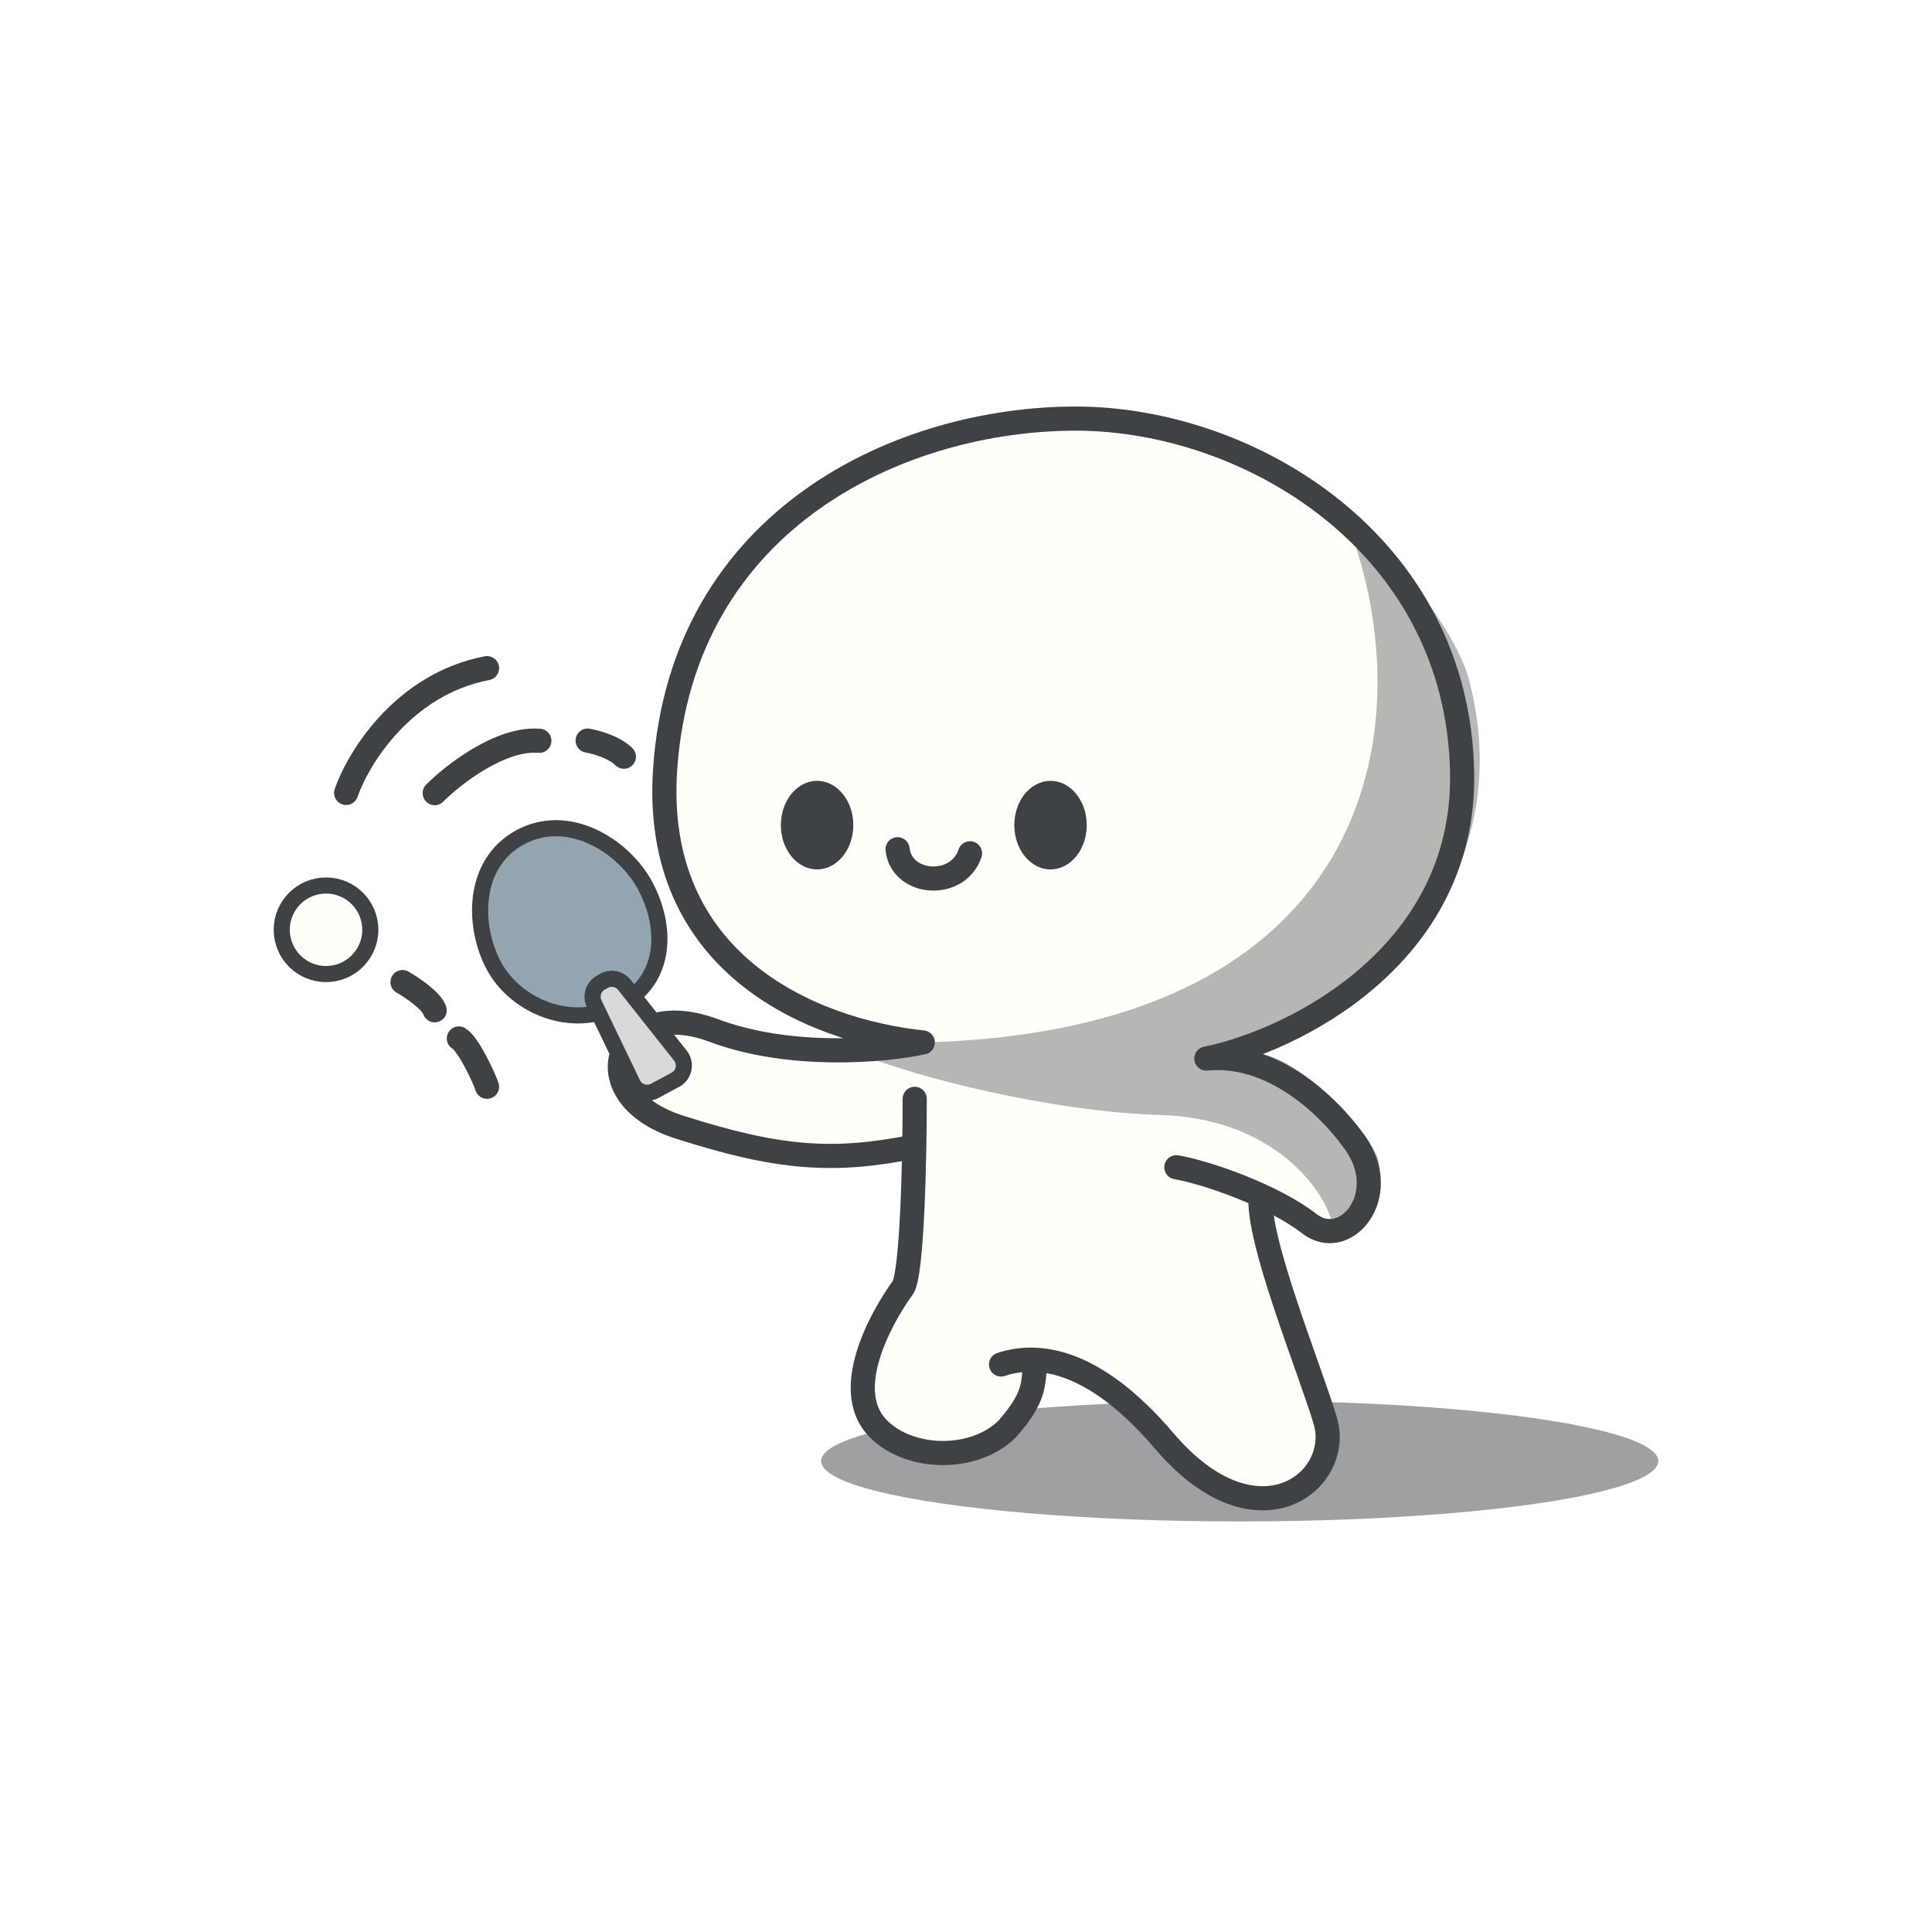 <svg width="240" height="240" viewBox="0 0 240 240" fill="none" xmlns="http://www.w3.org/2000/svg">
<path d="M50 122C51.167 122.667 53.6 124.3 54 125.5" stroke="#3E4244" stroke-width="3" stroke-linecap="round"/>
<path d="M57 129C58.167 129.667 60.1 133.8 60.5 135" stroke="#3E4244" stroke-width="3" stroke-linecap="round"/>
<ellipse opacity="0.5" cx="154" cy="181.5" rx="52" ry="7.5" fill="#3E4244"/>
<path d="M181.63 96C182.03 118.8 160.523 129.333 149.856 131.5C157.856 130.7 164.815 137 168.356 142C172.96 148.5 167.13 155.5 162.63 152C160.99 150.725 158.847 149.532 156.601 148.5C156.101 154 162.701 170 164.63 176.5C166.856 184 156.13 192.5 144.63 179C138.104 171.339 132.648 169.096 128.6 168.915C128.356 172 128.63 173.5 125.13 177.5C121.13 181.5 113.13 181.5 109.13 177.5C103.91 172.28 110.63 162 112.13 160C113.053 158.77 113.443 149.78 113.575 142.431C103.575 144.431 96.856 144 84.356 140C71.856 136 76.63 123.5 88.63 128C98.23 131.6 109.964 130.5 114.63 129.5C100.5 128 80.965 119.5 82.63 95.5C84.799 64.232 112.13 52 133.63 52C155.13 52 181.13 67.5 181.63 96Z" fill="#FFFFFA"/>
<path d="M113.575 142.431C103.575 144.431 96.856 144 84.356 140C71.856 136 76.63 123.5 88.63 128C98.23 131.6 109.964 130.5 114.63 129.5C100.5 128 80.965 119.5 82.63 95.5C84.799 64.232 112.13 52 133.63 52C155.13 52 181.13 67.5 181.63 96C182.03 118.8 160.523 129.333 149.856 131.5C157.856 130.7 164.815 137 168.356 142C172.96 148.5 167.13 155.5 162.63 152C158.165 148.527 149.963 145.667 146.13 145M113.63 136.5C113.63 143.667 113.33 158.4 112.13 160C110.63 162 103.91 172.28 109.13 177.5C113.13 181.5 121.13 181.5 125.13 177.5C128.63 173.5 128.356 172 128.6 168.915M124.356 169.5C128.356 168.167 135.43 168.2 144.63 179C156.13 192.5 166.856 184 164.63 176.5C162.701 170 156.101 154 156.601 148.5" stroke="#3E4244" stroke-width="3" stroke-linecap="round" stroke-linejoin="round"/>
<ellipse cx="101.5" cy="102.5" rx="4.5" ry="5.5" fill="#3E4244"/>
<path d="M111.5 105.5C112 110 119 110.5 120.5 106" stroke="#3E4244" stroke-width="3" stroke-linecap="round"/>
<ellipse cx="130.5" cy="102.5" rx="4.5" ry="5.5" fill="#3E4244"/>
<g opacity="0.38" filter="url(#filter0_f_1562_5503)">
<path d="M144 138.5C130.4 138.1 113.333 133.667 107 131C109.774 131.102 111.94 129.562 114.5 129.5C172.103 128.104 177 88.5 167 64C173.5 69 180.928 78.469 182.5 84.5C189.102 109.83 169.423 126.558 156.5 131C160.5 131 169 139 171 143.5C172.6 147.1 168 153.5 165.5 153.5C166.5 151.5 161 139 144 138.5Z" fill="#3E4244"/>
</g>
<path d="M80.121 109.977C81.106 111.792 81.748 113.831 81.886 115.835C82.128 119.353 80.831 122.743 77.04 124.8C71.048 128.05 64.056 124.958 61.379 120.023C60.025 117.528 59.343 114.291 59.763 111.288C60.179 108.311 61.663 105.615 64.609 104.017C67.556 102.418 70.713 102.628 73.527 103.895C76.36 105.171 78.775 107.497 80.121 109.977Z" fill="#92A5B1" stroke="#3E4244" stroke-width="2"/>
<path d="M73.809 124.679C73.353 123.733 73.707 122.596 74.618 122.075L75.007 121.853C75.865 121.363 76.954 121.573 77.567 122.348L84.519 131.129C85.291 132.105 84.995 133.541 83.899 134.131L81.342 135.508C80.339 136.048 79.087 135.642 78.592 134.615L73.809 124.679Z" fill="#D9D9D9" stroke="#3E4244" stroke-width="2" stroke-linejoin="round"/>
<circle cx="40.5" cy="115.5" r="5.5" fill="#FFFFFA" stroke="#3E4244" stroke-width="2"/>
<path d="M43 98.5C44.5 94.167 50.1 85 60.5 83" stroke="#3E4244" stroke-width="3" stroke-linecap="round"/>
<path d="M54 98.525C56.333 96.191 62.2 91.625 67 92.025" stroke="#3E4244" stroke-width="3" stroke-linecap="round"/>
<path d="M73 92C74 92.167 76.3 92.8 77.5 94" stroke="#3E4244" stroke-width="3" stroke-linecap="round"/>
<defs>
<filter id="filter0_f_1562_5503" x="103.7" y="60.7" width="83.419" height="96.1" filterUnits="userSpaceOnUse" color-interpolation-filters="sRGB">
<feFlood flood-opacity="0" result="BackgroundImageFix"/>
<feBlend mode="normal" in="SourceGraphic" in2="BackgroundImageFix" result="shape"/>
<feGaussianBlur stdDeviation="1.65" result="effect1_foregroundBlur_1562_5503"/>
</filter>
</defs>
</svg>
